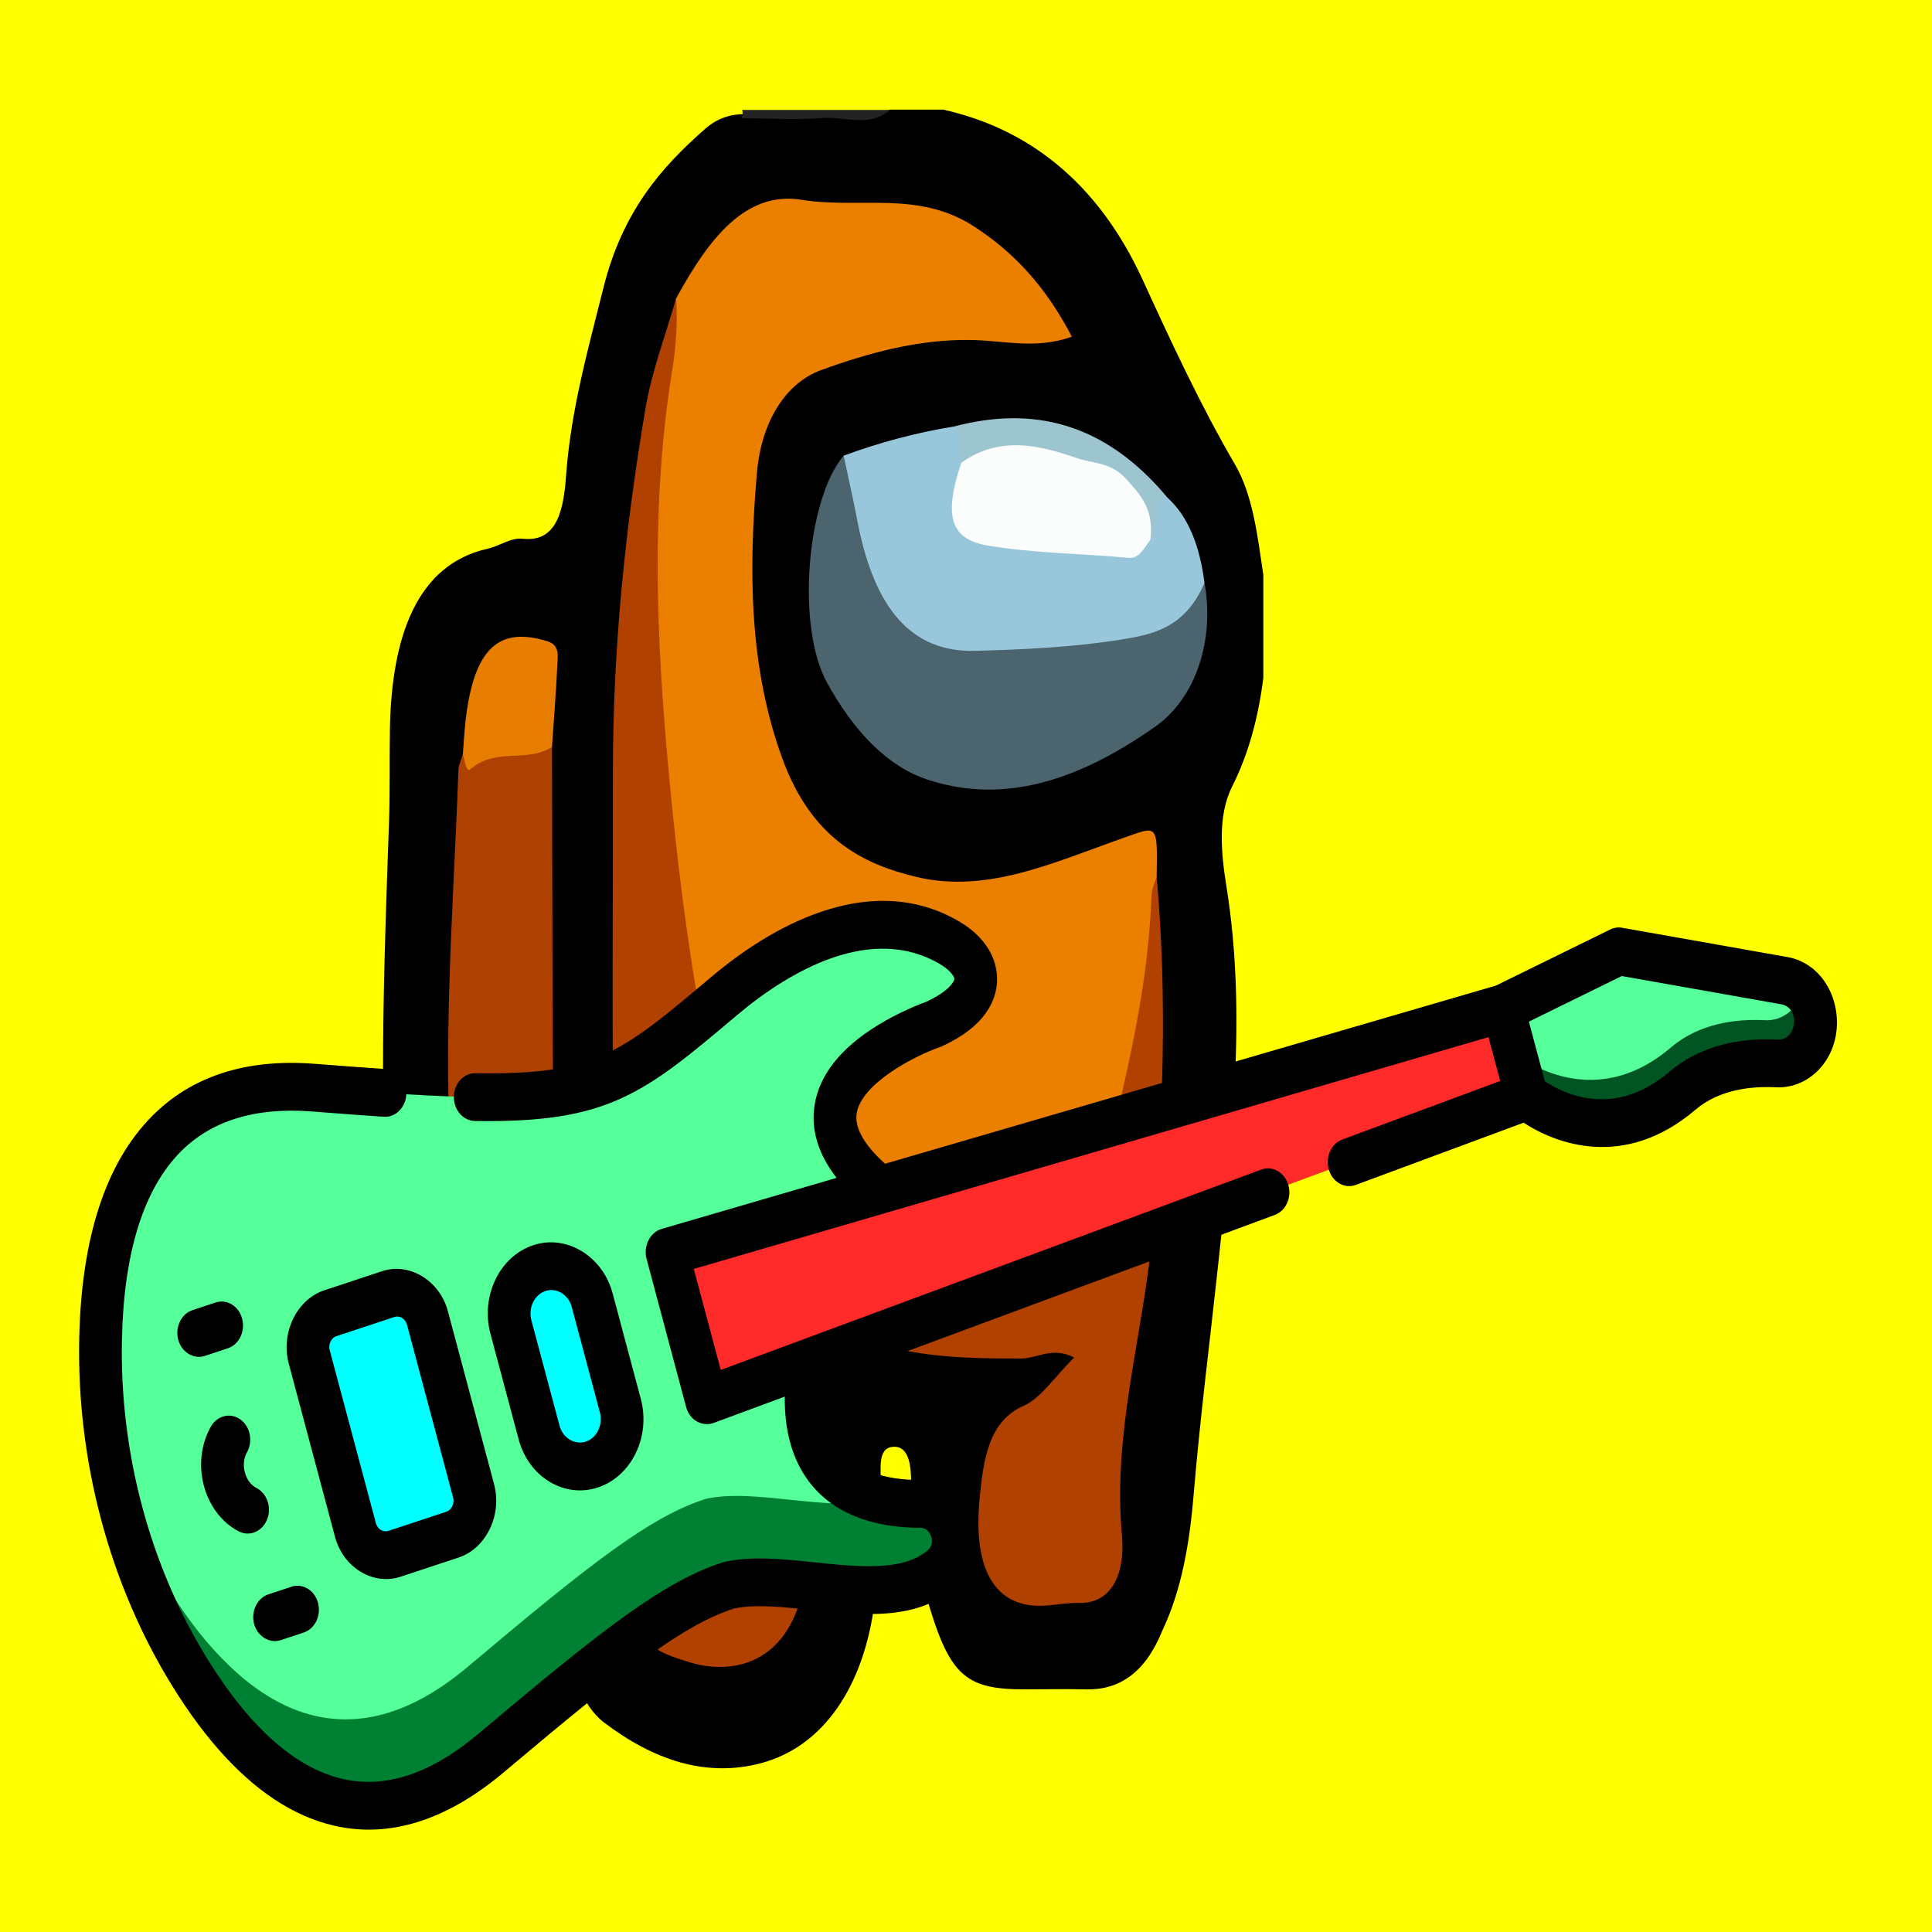 <?xml version="1.0" encoding="UTF-8" standalone="no"?>
<svg
   xmlns:dc="http://purl.org/dc/elements/1.1/"
   xmlns:cc="http://creativecommons.org/ns#"
   xmlns:rdf="http://www.w3.org/1999/02/22-rdf-syntax-ns#"
   xmlns:svg="http://www.w3.org/2000/svg"
   xmlns="http://www.w3.org/2000/svg"
   xmlns:sodipodi="http://sodipodi.sourceforge.net/DTD/sodipodi-0.dtd"
   xmlns:inkscape="http://www.inkscape.org/namespaces/inkscape"
   inkscape:export-ydpi="36.000004"
   inkscape:export-xdpi="36.000004"
   inkscape:export-filename="/Users/sss/Documents/gitHubPrj/SurikovStuff/rockDice/rockstarandroid/rsau/icons/xxxhdpi192p.png"
   sodipodi:docname="logo.svg"
   inkscape:version="1.0 (4035a4f, 2020-05-01)"
   id="svg2385"
   version="1.1"
   viewBox="0 0 135.467 135.467"
   height="512"
   width="512">
  <defs
     id="defs2379">
    <filter
       height="1.003"
       y="-0.002"
       width="1.004"
       x="-0.002"
       id="filter39359"
       style="color-interpolation-filters:sRGB"
       inkscape:collect="always">
      <feGaussianBlur
         id="feGaussianBlur39361"
         stdDeviation="0.019"
         inkscape:collect="always" />
    </filter>
    <filter
       height="1.013"
       y="-0.006"
       width="1.02"
       x="-0.01"
       id="filter39355"
       style="color-interpolation-filters:sRGB"
       inkscape:collect="always">
      <feGaussianBlur
         id="feGaussianBlur39357"
         stdDeviation="0.1"
         inkscape:collect="always" />
    </filter>
  </defs>
  <sodipodi:namedview
     units="px"
     inkscape:window-maximized="0"
     inkscape:window-y="23"
     inkscape:window-x="0"
     inkscape:window-height="954"
     inkscape:window-width="1280"
     inkscape:snap-global="false"
     showgrid="false"
     inkscape:document-rotation="0"
     inkscape:current-layer="g7627"
     inkscape:document-units="mm"
     inkscape:cy="-94.960917"
     inkscape:cx="229.66577"
     inkscape:zoom="0.49497475"
     inkscape:pageshadow="2"
     inkscape:pageopacity="0.0"
     borderopacity="1.0"
     bordercolor="#666666"
     pagecolor="#ffffff"
     id="base" />
  <g
     style="display:inline"
     id="layer1"
     inkscape:groupmode="layer"
     inkscape:label="Layer 1">
    <rect
       sodipodi:insensitive="true"
       ry="0"
       y="-8.8817842e-16"
       x="0"
       height="135.467"
       width="135.467"
       id="rect1305"
       style="fill:#ffff00;stroke:none;stroke-width:5.477" />
    <g
       transform="matrix(2.789,0,0,3.442,-9.174,3.045)"
       style="display:inline"
       inkscape:label="bass"
       id="g7627">
      <g
         style="display:inline"
         id="g2491-8"
         transform="matrix(0.422,0,0,0.497,12.933,1.355)"
         inkscape:label="character">
        <g
           id="g1151-3"
           transform="matrix(0.353,0,0,-0.353,52.41,19.05)">
          <path
             d="m 0,0 v -12 c -0.858,-4.581 -2.447,-8.748 -5.275,-12.617 -2.498,-3.417 -1.817,-7.848 -0.942,-11.613 3.488,-15.009 0.811,-29.708 -1.498,-44.466 -1.357,-8.675 -2.974,-17.308 -4.029,-26.031 -0.684,-5.654 -2.01,-11.111 -5.313,-15.902 -2.91,-4.937 -7.354,-6.902 -12.941,-6.801 -3.481,0.065 -6.966,0.002 -10.449,0.004 -10.08,0.008 -12.639,1.719 -16.504,10.994 -1.738,4.154 -2.509,8.489 -2.488,12.996 0.009,2.076 -0.4,4.303 -3.053,4.172 -2.682,-0.132 -2.006,-2.602 -2.071,-4.248 -0.185,-4.592 0.287,-9.226 -1.025,-13.74 -1.799,-9.92 -8.726,-16.82 -19.141,-18.736 -9.38,-1.727 -18.267,0.394 -26.519,4.705 -3.809,1.99 -5.661,5.953 -6.088,10.357 -0.156,6.149 -1.174,12.231 -1.418,18.379 -0.114,2.873 -1.26,4.855 -4.786,5.156 -16.614,1.426 -23.016,7.957 -24.388,24.787 -1.244,15.266 -0.415,30.532 0.369,45.79 0.189,3.656 0.059,7.316 0.158,10.972 0.294,10.846 4.678,19.049 16.524,20.868 1.965,0.302 3.891,1.299 5.853,1.152 5.323,-0.399 6.866,2.613 7.335,7.177 0.789,7.685 3.706,14.745 6.321,21.958 3.204,8.837 9.749,14.001 17.259,18.51 2.032,1.22 4.323,1.669 6.698,1.661 C -79.273,53.783 -71.115,52.86 -63,54 h 9 c 13.847,-2.132 25.889,-8.121 33.65,-19.773 4.915,-7.379 9.816,-14.639 15.547,-21.396 C -1.735,9.217 -0.988,4.511 0,0"
             style="fill:#010000;fill-opacity:1;fill-rule:nonzero;stroke:none"
             id="path1153-5" />
        </g>
        <g
           id="g1159-2"
           transform="matrix(0.353,0,0,-0.353,21.336,0.338)">
          <path
             d="m 0,0 c 0.17,0.307 0.197,0.627 0.086,0.959 h 25 C 21.358,-1.135 17.327,0.236 13.447,0.023 8.979,-0.223 4.484,-0.012 0,0"
             style="fill:#232323;fill-opacity:1;fill-rule:evenodd;stroke:none"
             id="path1161-2" />
        </g>
        <g
           id="g1163-6"
           transform="matrix(0.353,0,0,-0.353,17.427,7.723)">
          <path
             d="M 0,0 C 5.443,6.837 11.65,12.514 21.207,11.443 30.876,10.36 40.829,12.565 50.262,8.358 56.775,5.453 62.245,1.56 66.789,-4.449 60.758,-5.961 55.128,-4.873 49.57,-4.829 41,-4.762 32.684,-6.27 24.48,-8.328 18.492,-9.832 14.396,-14.306 13.648,-20.221 12.221,-31.486 12.289,-42.7 17.863,-53.309 c 4.947,-9.418 13.619,-12.408 22.906,-13.903 11.777,-1.896 23.12,1.751 34.408,4.485 6.165,1.493 6.067,1.897 5.927,-4.4 0.172,-8.184 -1.502,-16.033 -3.813,-23.857 -2.768,-9.368 -9.054,-14.483 -18.299,-16.252 -8.706,-1.666 -17.449,-2.369 -26.156,0.249 -2.226,0.669 -4.619,1.072 -6.891,1.02 -11.3,-0.256 -16.359,7.301 -20.377,16.061 -4.763,10.385 -6.415,21.519 -8.15,32.738 -1.564,10.117 -1.569,20.18 -1.727,30.309 -0.112,7.209 0.32,14.263 3.231,21.011 C -0.303,-4.051 -0.457,-1.936 0,0"
             style="fill:#ea7f00;fill-opacity:1;fill-rule:evenodd;stroke:none"
             id="path1165-6" />
        </g>
        <g
           id="g1167-7"
           transform="matrix(0.353,0,0,-0.353,17.427,7.723)">
          <path
             d="m 0,0 c 0.271,-2.833 -0.012,-5.571 -0.669,-8.381 -3.612,-15.429 -2.692,-30.875 -0.602,-46.458 1.082,-8.061 2.434,-15.995 4.267,-23.903 2.07,-8.926 6.535,-16.475 12.295,-23.418 0.905,-1.09 2.081,-1.028 3.156,-1.133 10.49,-1.039 20.649,-4.874 31.381,-3.797 4.94,0.495 9.803,1.173 14.545,2.956 5.647,2.123 8.966,6.105 10.779,11.558 2.514,7.557 4.667,15.206 5.08,23.236 0.039,0.751 0.57,1.477 0.872,2.213 1.82,-14.096 1.14,-28.039 -0.819,-42.155 -1.589,-11.447 -6.603,-22.362 -5.046,-34.346 0.603,-4.642 -1.874,-7.961 -7.309,-7.857 -2.155,0.041 -4.315,-0.312 -6.473,-0.325 -7.769,-0.045 -11.291,4.371 -10.268,12.187 0.666,5.08 1.689,9.299 7.52,11.056 2.854,0.86 5.211,3.366 8.457,5.581 -3.611,1.311 -6.252,-0.111 -8.898,-0.112 -8.33,-0.003 -16.61,0.077 -24.838,1.809 -7.039,1.483 -9.299,-0.59 -10.643,-7.566 -0.989,-5.135 -0.93,-10.206 -0.725,-15.35 0.35,-8.852 -4.85,-14.36 -13.875,-14.692 -1.972,-0.074 -4,0.127 -5.933,0.534 -7.992,1.678 -7.889,2.179 -9.098,10.165 -4.685,30.929 -3.779,62.044 -3.822,93.155 -0.02,14.4 2.083,28.406 5.498,42.26 C -4.078,-8.365 -1.758,-4.252 0,0"
             style="fill:#b14100;fill-opacity:1;fill-rule:evenodd;stroke:none"
             id="path1169-8" />
        </g>
        <g
           id="g1171-4"
           transform="matrix(0.353,0,0,-0.353,10.033,26.112)">
          <path
             d="m 0,0 c 0.07,-16.957 0.076,-33.914 0.256,-50.869 0.047,-4.473 0.571,-8.945 0.985,-13.407 0.231,-2.481 -0.515,-3.499 -3.227,-3.64 -8.569,-0.443 -12.635,3.426 -14.084,12.094 -2.972,17.784 -0.641,35.459 0.281,53.176 0.031,0.607 0.484,1.191 0.742,1.787 C -10.043,-0.376 -5.102,1.201 0,0"
             style="fill:#ae4001;fill-opacity:1;fill-rule:evenodd;stroke:none"
             id="path1173-1" />
        </g>
        <g
           id="g1175-7"
           transform="matrix(0.353,0,0,-0.353,48.906,19.385)">
          <path
             d="m 0,0 c 1.699,-6.425 -1.265,-13.302 -8.37,-16.722 -12.005,-5.779 -24.619,-9.14 -38.111,-6.186 -7.136,1.562 -12.793,5.801 -17.21,11.3 -5.287,6.582 -3.406,21.384 2.793,26.379 2.211,-1.122 2.528,-3.356 3.136,-5.402 3.638,-12.235 8.777,-16.007 21.624,-16.077 6.977,-0.039 13.864,1.107 20.832,1.294 C -9.757,-5.265 -4.864,-2.495 0,0"
             style="fill:#4b646e;fill-opacity:1;fill-rule:evenodd;stroke:none"
             id="path1177-1" />
        </g>
        <g
           id="g1179-8"
           transform="matrix(0.353,0,0,-0.353,48.906,19.385)">
          <path
             d="m 0,0 c -3.317,-5.343 -9.013,-6.034 -14.334,-6.61 -8.068,-0.875 -16.222,-1.127 -24.345,-1.28 -10.678,-0.201 -17.051,4.806 -19.893,15.054 -0.708,2.554 -1.548,5.073 -2.326,7.607 6.075,1.549 12.229,2.661 18.456,3.372 2.674,0.251 2.2,-1.833 2.497,-3.345 -0.059,-1.338 -0.654,-2.551 -0.972,-3.832 -0.646,-2.594 0.426,-4.487 2.933,-4.807 8.352,-1.071 16.706,-2.441 25.183,-1.652 1.021,0.096 1.831,0.728 2.523,1.471 1.675,0.964 0.285,5.025 3.966,3.962 C -2.606,7.644 -0.778,4.155 0,0"
             style="fill:#98c7dc;fill-opacity:1;fill-rule:evenodd;stroke:none"
             id="path1181-7" />
        </g>
        <g
           id="g1183-8"
           transform="matrix(0.353,0,0,-0.353,10.033,26.112)">
          <path
             d="m 0,0 c -4.379,-1.893 -9.456,-0.002 -13.768,-2.58 -0.74,-0.443 -0.96,1.029 -1.279,1.721 0.151,1.306 0.243,2.623 0.461,3.918 1.407,8.357 5.565,11.016 13.888,9.199 C 1.356,11.811 0.965,10.515 0.885,9.324 0.672,6.211 0.305,3.107 0,0"
             style="fill:#e77e01;fill-opacity:1;fill-rule:evenodd;stroke:none"
             id="path1185-7" />
        </g>
        <g
           id="g1187-7"
           transform="matrix(0.353,0,0,-0.353,34.417,14.463)">
          <path
             d="M 0,0 C -0.095,1.514 0.419,3.228 -1.37,4.188 11.849,6.632 24.092,4.775 34.761,-4.014 31.685,-4.443 34.104,-8.042 31.9,-8.976 29.97,-4.531 26.567,-2.512 21.841,-1.228 14.54,0.756 7.348,0.824 0,0"
             style="fill:#9cc5cf;fill-opacity:1;fill-rule:evenodd;stroke:none"
             id="path1189-4" />
        </g>
        <g
           id="g1191-4"
           transform="matrix(0.353,0,0,-0.353,34.417,14.463)">
          <path
             d="m 0,0 c 6.377,3.147 13.025,2.09 19.421,0.564 2.732,-0.652 5.808,-0.478 8.334,-2.391 2.467,-1.869 4.824,-3.56 4.146,-7.149 -1.093,-0.901 -1.834,-2.178 -3.66,-2.059 -7.956,0.52 -15.967,0.508 -23.869,1.439 C -1.974,-8.85 -2.952,-6.062 0,0"
             style="fill:#fbfdfd;fill-opacity:1;fill-rule:evenodd;stroke:none"
             id="path1193-9" />
        </g>
      </g>
      <g
         style="display:inline"
         id="g36819-1"
         transform="matrix(0.063,0.031,-0.034,0.057,18.156,2.835)"
         inkscape:label="guitar">
        <g
           id="g36803-5"
           style="display:inline">
          <path
             id="path36787-5"
             d="m 424.768,95.572 c 0,0 32.48,5.104 47.27,-27.782 5.194,-11.549 15.951,-18.917 24.998,-23.311 7.327,-3.559 9.768,-12.79 5.034,-19.419 v 0 c -3.392,-4.748 -9.519,-6.676 -15.018,-4.724 l -55.439,19.672 -27.26,35.148 0.232,20.184 z"
             style="fill:#55ff99" />
          <path
             id="path36789-5"
             d="m 502.07,25.06 v 0 c -1.94,-2.716 -4.776,-4.504 -7.876,-5.176 1.231,5.707 -1.495,11.844 -7.158,14.595 -9.046,4.394 -19.804,11.763 -24.998,23.311 -14.79,32.886 -47.27,27.782 -47.27,27.782 l -10.298,-0.118 0.114,9.886 20.184,0.232 c 0,0 32.48,5.104 47.27,-27.782 5.194,-11.548 15.951,-18.917 24.998,-23.311 7.327,-3.559 9.768,-12.79 5.034,-19.419 z"
             style="fill:#005522" />
          <path
             id="path36791-8"
             d="m 203.207,450.766 c 22.702,-49.751 33.999,-72.162 48.341,-86.263 16.937,-14.2 53.934,-19.182 63.062,-40.148 4.322,-9.927 -6.62,-19.686 -16.118,-14.489 -16.911,9.254 -43.461,16.309 -55.339,-20.504 l -3.816,-59.559 c -54.69,-7.327 -8.29,-54.655 -8.29,-54.655 29.696,-36.192 -39.44,-36.656 -65.424,19.952 -25.984,56.608 -23.747,59.309 -116.465,101.617 -54.43,24.837 -45.817,70.287 -28.31,104.821 16.927,33.389 44.15,60.612 77.539,77.539 34.533,17.506 79.983,26.119 104.82,-28.311 z"
             style="fill:#55ff99" />
          <g
             id="g36795-2"
             style="fill:#008033">
            <path
               id="path36793-9"
               d="m 298.493,309.866 c -3.734,2.043 -7.938,3.979 -12.35,5.359 -14.69,12.454 -41.05,17.923 -54.594,29.278 -14.341,14.102 -25.639,36.513 -48.341,86.264 -24.837,54.43 -70.287,45.817 -104.821,28.31 -12.441,-6.307 -24.025,-14.046 -34.54,-22.998 15.074,17.705 33.593,32.379 54.54,42.998 34.533,17.507 79.984,26.12 104.821,-28.31 22.702,-49.75 34,-72.162 48.341,-86.264 16.937,-14.2 53.934,-19.182 63.062,-40.148 4.322,-9.927 -6.62,-19.686 -16.118,-14.489 z"
               style="fill:#008033" />
          </g>
          <polygon
             id="polygon36797-8"
             points="182.791,282.797 217.127,317.133 424.768,95.572 404.352,75.156 "
             style="fill:#ff2a2a" />
          <path
             id="path36799-2"
             d="M 191.284,333.051 166.873,308.64 c -5.816,-5.816 -15.245,-5.816 -21.061,0 -5.816,5.816 -5.816,15.245 0,21.061 l 24.411,24.411 c 5.816,5.816 15.245,5.816 21.061,0 5.816,-5.816 5.816,-15.245 0,-21.061 z"
             style="display:inline;fill:#00ffff" />
          <path
             id="path36801-0"
             d="m 158.751,381.254 -40.08,-40.08 c -4.308,-4.308 -11.292,-4.308 -15.6,0 l -15.024,15.024 c -4.308,4.308 -4.308,11.292 0,15.6 l 40.08,40.08 c 4.308,4.308 11.292,4.308 15.6,0 l 15.024,-15.024 c 4.308,-4.308 4.308,-11.292 0,-15.6 z"
             style="display:inline;fill:#00ffff" />
        </g>
        <g
           id="g36817-7"
           style="display:inline">
          <path
             id="path36805-4"
             d="m 180.775,365.963 c 5.981,0 11.604,-2.33 15.834,-6.559 8.731,-8.731 8.731,-22.937 0,-31.668 0,0 -24.401,-24.401 -24.411,-24.411 -8.633,-8.633 -23.042,-8.625 -31.668,0 -8.731,8.73 -8.731,22.937 0,31.668 l 24.411,24.411 c 4.229,4.229 9.852,6.559 15.834,6.559 z m -29.638,-52.031 c 2.852,-2.852 7.608,-2.847 10.455,0 l 24.411,24.411 c 2.882,2.882 2.882,7.573 0,10.455 -2.852,2.852 -7.607,2.848 -10.455,0 l -24.411,-24.411 c -2.883,-2.883 -2.883,-7.573 0,-10.455 z" />
          <path
             id="path36807-8"
             d="m 110.892,330.57 c -4.775,-0.004 -9.56,1.745 -13.104,5.289 0,0 -15.013,15.013 -15.024,15.024 -7.128,7.128 -7.116,19.092 0,26.207 0,0 40.052,40.052 40.08,40.08 7.146,7.146 19.066,7.142 26.207,0 0,0 15.015,-15.014 15.024,-15.023 7.142,-7.142 7.134,-19.073 0,-26.207 0,0 -40.044,-40.044 -40.08,-40.08 -3.507,-3.509 -8.3,-5.286 -13.103,-5.29 z m 43.573,58.471 c 0.003,0.908 -0.321,1.822 -0.996,2.498 0,0 -15.024,15.023 -15.024,15.024 -1.366,1.366 -3.632,1.361 -4.993,0 l -40.08,-40.08 c -1.362,-1.362 -1.357,-3.636 0,-4.993 0,0 15.024,-15.024 15.025,-15.025 1.362,-1.36 3.635,-1.356 4.993,0.001 0,0 40.011,40.011 40.08,40.08 0.651,0.652 0.992,1.57 0.995,2.495 z" />
          <path
             id="path36809-5"
             d="m 51.057,372.476 -5.954,5.954 c -2.929,2.929 -2.929,7.677 0,10.606 2.841,2.841 7.691,2.915 10.606,0 l 5.954,-5.954 c 2.929,-2.929 2.929,-7.678 0,-10.606 -2.928,-2.93 -7.677,-2.93 -10.606,0 z" />
          <path
             id="path36811-8"
             d="m 116.852,438.27 -5.954,5.954 c -2.929,2.929 -2.929,7.678 0,10.607 2.833,2.833 7.703,2.903 10.607,0 l 5.954,-5.954 c 2.929,-2.929 2.929,-7.678 0,-10.606 -2.929,-2.929 -7.678,-2.929 -10.607,-0.001 z" />
          <path
             id="path36813-3"
             d="m 76.101,400.613 c -4.127,-0.276 -7.708,2.848 -7.985,6.98 -0.433,6.438 2.012,12.823 6.707,17.518 4.57,4.57 11.046,7.148 17.518,6.707 4.133,-0.277 7.258,-3.853 6.98,-7.985 -0.278,-4.133 -3.857,-7.256 -7.985,-6.98 -2.13,0.143 -4.272,-0.714 -5.906,-2.348 -1.634,-1.634 -2.49,-3.787 -2.348,-5.906 0.277,-4.133 -2.848,-7.708 -6.981,-7.986 z" />
          <path
             id="path36815-0"
             d="m 95.016,485.754 c 18.628,9.444 35.742,14.181 51.146,14.18 7.746,0 15.061,-1.198 21.915,-3.598 17.844,-6.247 31.966,-20.535 41.974,-42.468 23.102,-50.627 33.672,-71.032 46.558,-83.813 5.757,-4.734 14.622,-8.535 24.001,-12.556 16.783,-7.194 34.137,-14.634 40.898,-30.162 7.06,-16.214 -11.225,-32.474 -26.594,-24.062 -7.98,4.366 -19.435,8.799 -28.68,5.116 -6.017,-2.396 -10.869,-8.191 -14.458,-17.251 L 364.785,170.556 c 2.832,-3.022 2.678,-7.769 -0.344,-10.602 -3.022,-2.833 -7.769,-2.678 -10.601,0.344 L 216.973,306.34 193.593,282.96 404.204,85.582 414.352,95.73 374.371,138.391 c -2.832,3.022 -2.678,7.769 0.344,10.601 3.021,2.832 7.769,2.679 10.601,-0.344 l 42.487,-45.334 c 0.556,0.02 1.143,0.034 1.79,0.034 10.435,0 36.12,-3.168 49.308,-32.492 4.39,-9.761 14.079,-16.068 21.435,-19.641 5.517,-2.68 9.544,-7.612 11.051,-13.532 3.256,-12.792 -6.779,-25.611 -19.941,-25.611 -2.348,0 -4.662,0.398 -6.88,1.186 L 429.127,32.93 c -1.353,0.48 -2.539,1.338 -3.418,2.472 L 398.813,70.081 236.91,221.811 c -7.012,-1.294 -14.439,-3.879 -16.224,-9.057 -3.127,-9.067 9.257,-25.725 15.739,-32.365 0.155,-0.158 0.302,-0.322 0.442,-0.493 10.667,-13 9.916,-21.99 7.407,-27.242 -3.14,-6.573 -10.509,-10.293 -20.222,-10.225 -33.353,0.235 -56.01,29.319 -68.58,56.877 -16.781,36.79 -21.291,46.678 -58.424,66.217 -3.666,1.929 -5.073,6.464 -3.145,10.13 1.929,3.665 6.464,5.073 10.13,3.145 41.668,-21.926 48.045,-35.905 65.086,-73.266 9.87,-21.639 28.124,-47.861 55.047,-48.103 4.274,-0.038 6.313,1.148 6.572,1.691 0.356,0.746 0.134,4.36 -5.285,11.038 -1.255,1.315 -6.692,7.163 -11.566,14.8 -8.029,12.582 -10.515,23.571 -7.39,32.664 2.531,7.364 8.425,12.789 17.583,16.212 0,0 -46.345,43.433 -46.396,43.481 -3.045,2.854 -3.12,7.831 -0.175,10.775 0,0 34.327,34.327 34.336,34.336 3.031,3.031 7.826,2.775 10.776,-0.175 l 18.079,-19.29 c 4.997,9.57 11.689,16.064 19.984,19.368 11.607,4.623 25.935,2.585 41.431,-5.894 3.123,-1.709 7.11,1.54 5.64,4.915 -4.386,10.073 -18.96,16.321 -33.055,22.364 -10.081,4.322 -20.505,8.791 -27.949,15.032 -0.152,0.127 -0.299,0.26 -0.44,0.399 -7.606,7.479 -14.5,17.195 -22.352,31.503 -7.642,13.926 -16.209,32.132 -27.554,56.994 -8.247,18.073 -19.445,29.693 -33.284,34.538 -16.48,5.769 -37.111,2.47 -61.323,-9.804 C 70.029,456.271 43.663,429.905 27.558,398.136 15.284,373.924 11.986,353.292 17.755,336.813 22.6,322.975 34.22,311.776 52.293,303.529 c 9.274,-4.232 16.576,-7.602 22.979,-10.605 3.75,-1.759 5.364,-6.225 3.605,-9.975 -1.759,-3.75 -6.227,-5.364 -9.975,-3.605 -6.354,2.98 -13.61,6.33 -22.836,10.54 -21.933,10.008 -36.221,24.13 -42.468,41.973 -7.171,20.484 -3.611,45.066 10.582,73.063 17.536,34.59 46.245,63.298 80.836,80.834 z M 436.213,46.329 c 0,0 53.313,-18.917 53.368,-18.937 6.537,-2.32 10.339,7.347 4.199,10.328 -13.75,6.679 -23.626,16.009 -28.561,26.981 -9.252,20.573 -26.292,23.645 -35.629,23.645 -0.527,0 -1.008,-0.011 -1.435,-0.027 L 414.352,74.516 Z" />
        </g>
      </g>
      <g
         id="g38567"
         transform="matrix(0.071,0.088,-0.088,0.071,33.173,4.928)"
         inkscape:label="righthand"
         style="display:none">
        <path
           id="path37603"
           fill="#e49542"
           d="m 21.739,255.864 -14.89,3.136 -2.089,-40.531 17.515,3.811 h 7.022 l 1.58,-1.367 h 57.125 c 1.93,0 3.675,0.782 4.938,2.047 1.265,1.263 2.047,3.008 2.047,4.938 0,3.857 -3.128,6.985 -6.985,6.985 h 2.862 c 1.93,0 3.675,0.782 4.94,2.047 1.265,1.263 2.047,3.008 2.047,4.938 0,3.859 -3.128,6.987 -6.985,6.987 h -5.273 c 1.93,0 3.675,0.782 4.938,2.047 1.265,1.263 2.047,3.01 2.047,4.938 0,3.857 -3.128,6.985 -6.985,6.985 h -22.672 c -20.379,-0.57 -31.588,6.624 -41.184,-6.96 z"
           style="display:inline;fill:#ea7f00;fill-opacity:1;stroke-width:0.197"
           sodipodi:nodetypes="ccccccscscscssccsscc" />
        <path
           style="display:inline;fill:#ae4001;fill-opacity:1;stroke-width:0.197;filter:url(#filter39359)"
           sodipodi:nodetypes="cccccsc"
           d="M 23.695,236.326 4.492,236.192 4.76,218.469 22.275,222.281 h 2.168 c -0.487,1.53 -0.749,3.161 -0.749,4.854 z"
           id="path37605" />
        <path
           style="display:inline;opacity:1;fill:#ae4001;fill-opacity:1;stroke-width:0.197;filter:url(#filter39355)"
           d="m 57.8,234.883 h 33.066 c 1.928,0 3.676,0.782 4.941,2.046 1.263,1.265 2.046,3.011 2.046,4.941 0,1.059 -0.236,2.065 -0.658,2.964 -0.346,-0.738 -0.818,-1.407 -1.387,-1.976 -1.265,-1.263 -3.012,-2.046 -4.941,-2.046 H 63.729 c -3.274,0 -5.929,-2.654 -5.929,-5.929 z"
           id="path37609" />
        <path
           style="display:inline;fill:#ae4001;fill-opacity:1;stroke-width:0.197"
           d="m 59.756,248.854 h 25.839 c 1.928,0 3.676,0.782 4.941,2.046 1.263,1.265 2.046,3.011 2.046,4.941 0,1.059 -0.236,2.065 -0.658,2.964 -0.346,-0.738 -0.818,-1.407 -1.387,-1.976 -1.265,-1.263 -3.012,-2.046 -4.941,-2.046 H 65.685 c -3.274,-1.9e-4 -5.929,-2.655 -5.929,-5.929 z"
           id="path37611" />
        <path
           id="path37617"
           fill="#e49542"
           d="m 66.677,219.115 c 0,-4.429 -3.59,-8.019 -8.019,-8.019 h -18.927 c -8.857,0 -16.038,7.18 -16.038,16.038 h 34.964 c 4.429,0 8.019,-3.59 8.019,-8.019 z"
           style="display:inline;fill:#ea7f00;fill-opacity:1;stroke-width:0.197" />
        <path
           style="display:inline;fill:#ae4001;fill-opacity:1;stroke-width:0.197"
           d="m 39.831,221.313 48.172,-0.401 c 1.928,-0.016 3.676,0.782 4.941,2.046 1.263,1.265 2.046,3.011 2.046,4.941 0,1.059 -0.236,2.065 -0.658,2.964 -0.346,-0.738 -0.818,-1.407 -1.387,-1.976 -1.265,-1.263 -3.012,-2.046 -4.941,-2.046 L 48.651,225.905 Z"
           id="path37607"
           sodipodi:nodetypes="cscsccscc" />
        <path
           id="path37619"
           fill="#e27d47"
           d="m 23.812,225.186 c 0.96,-7.939 7.721,-14.09 15.919,-14.09 h 18.928 c 4.428,0 8.019,3.591 8.019,8.019 0,1.132 -0.234,2.209 -0.656,3.185 -1.233,-2.844 -4.066,-4.834 -7.362,-4.834 h -21.131 c -5.814,0 -10.903,3.092 -13.715,7.721 z"
           style="display:inline;fill:#ae4001;fill-opacity:1;stroke-width:0.197" />
        <path
           id="path37623"
           d="m 22.401,220.804 -4.668,-0.801 c -0.803,-0.138 -1.566,0.402 -1.704,1.205 -0.015,0.085 -0.021,0.168 -0.021,0.251 0,0.705 0.507,1.329 1.226,1.452 l 4.792,0.822 c 0.082,0.014 0.166,0.021 0.25,0.021 h 0.271 c 2.432,0.274 3.058,0.577 3.142,-0.141 0.267,-6.426 6.013,-11.042 14.042,-11.042 h 18.927 c 3.608,0 7.72,4.22 6.543,6.543 -0.67,1.323 -2.935,0.193 -6.543,0.193 h -18.107 c -0.815,0 -1.475,0.66 -1.475,1.475 0,0.815 0.661,1.475 1.475,1.475 h 18.107 c 4.086,0 0,0 8.913,0.128 h 20.432 c 1.473,0 2.855,0.573 3.895,1.617 1.041,1.04 1.615,2.422 1.615,3.894 0,3.036 -2.469,5.507 -5.505,5.51 -0.002,0 -0.003,-1.9e-4 -0.005,-1.9e-4 h -30.203 c -0.815,0 -1.475,0.66 -1.475,1.475 0,0.815 0.661,1.475 1.475,1.475 l 33.065,3.9e-4 c 1.472,0 2.856,0.573 3.897,1.615 1.041,1.039 1.615,2.422 1.615,3.893 0,3.039 -2.473,5.512 -5.512,5.512 l -31.963,-5.9e-4 c -0.815,0 -1.475,0.66 -1.475,1.475 0,0.815 0.661,1.475 1.475,1.475 h 26.682 c 0.004,0 0.008,5.9e-4 0.011,5.9e-4 1.472,0 2.855,0.573 3.895,1.614 1.041,1.04 1.615,2.423 1.615,3.896 0,3.037 -2.472,5.508 -5.51,5.508 l -28.667,0.001 c -0.815,0 -1.475,0.66 -1.475,1.475 0,0.815 0.661,1.475 1.475,1.475 h 22.166 c 3.936,-0.049 -3.132,-0.062 6.42,-0.001 h 0.082 c 4.665,0 8.461,-3.795 8.461,-8.459 0,-2.076 -0.743,-4.038 -2.101,-5.58 4.154,-0.536 7.374,-4.096 7.374,-8.394 0,-2.26 -0.881,-4.385 -2.48,-5.981 -0.854,-0.854 -1.858,-1.503 -2.953,-1.922 1.583,-1.539 2.569,-3.69 2.569,-6.067 0,-2.26 -0.881,-4.385 -2.478,-5.979 -1.595,-1.6 -3.72,-2.482 -5.983,-2.482 h -19.859 c 0.004,-0.107 0.008,-0.214 0.008,-0.321 0,-5.235 -4.259,-9.494 -9.494,-9.494 h -18.927 c -7.425,0 -13.786,4.646 -16.329,11.183 h -1.001 z"
           style="display:inline;stroke-width:0.197"
           sodipodi:nodetypes="ccssccsccsssssssscscssssscccsccsssscsccssccsscsccscscsssccc" />
        <path
           id="path37625"
           d="m 33.776,264.514 41.965,-0.535 c 0.815,-0.01 1.876,-0.126 1.876,-0.941 0,-0.815 -0.661,-1.475 -1.475,-1.475 h -42.366 c -4.12,0 -7.963,-2.038 -10.28,-5.452 -0.325,-0.479 -0.9,-0.724 -1.47,-0.626 l -15.177,3.514 v -38.781 l 9.86,1.693 c 0.803,0.138 1.566,-0.401 1.704,-1.205 0.139,-0.803 -0.402,-1.566 -1.205,-1.704 l -11.585,-1.989 c -0.429,-0.074 -0.868,0.046 -1.201,0.326 -0.332,0.28 -0.524,0.693 -0.524,1.128 v 42.282 c 0,0.435 0.192,0.848 0.524,1.128 0.333,0.28 0.772,0.4 1.201,0.326 l 15.998,-3.655 c 2.904,3.752 7.379,6.025 12.155,5.965 z"
           style="display:inline;stroke-width:0.197"
           sodipodi:nodetypes="sssssccccccccssssccs" />
      </g>
    </g>
  </g>
</svg>
